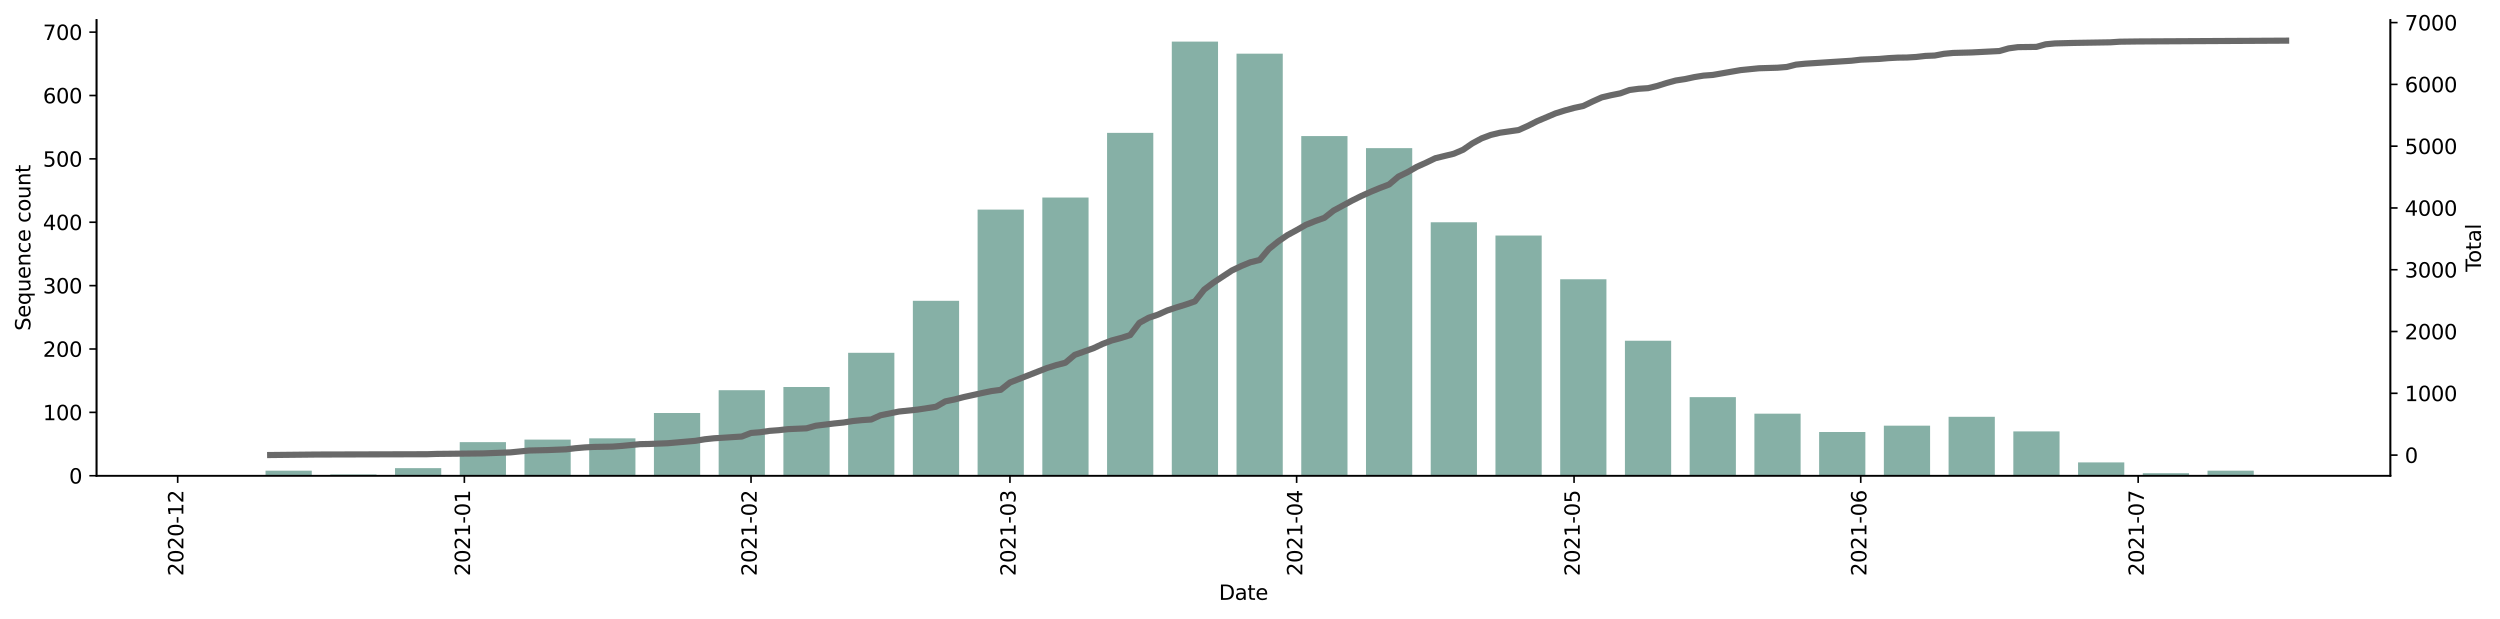<?xml version="1.0" encoding="utf-8" standalone="no"?>
<!DOCTYPE svg PUBLIC "-//W3C//DTD SVG 1.1//EN"
  "http://www.w3.org/Graphics/SVG/1.1/DTD/svg11.dtd">
<svg height="301.117pt" version="1.1" viewBox="0 0 1216.294 301.117" width="1216.294pt" xmlns="http://www.w3.org/2000/svg" xmlns:xlink="http://www.w3.org/1999/xlink">
 <defs>
  <style type="text/css">*{stroke-linecap:butt;stroke-linejoin:round;}</style>
 </defs>
 <g id="figure_1">
  <g id="patch_1">
   <path d="M 0 301.117 
L 1216.294 301.117 
L 1216.294 0 
L 0 0 
z
" style="fill:#ffffff;"/>
  </g>
  <g id="axes_1">
   <g id="patch_2">
    <path d="M 46.966 231.456 
L 1162.966 231.456 
L 1162.966 9.696 
L 46.966 9.696 
z
" style="fill:#ffffff;"/>
   </g>
   <g id="patch_3">
    <path clip-path="url(#peb37e5a648)" d="M 97.693 231.456 
L 120.188 231.456 
L 120.188 231.148 
L 97.693 231.148 
z
" style="fill:#86b0a6;"/>
   </g>
   <g id="patch_4">
    <path clip-path="url(#peb37e5a648)" d="M 129.187 231.456 
L 151.682 231.456 
L 151.682 228.99 
L 129.187 228.99 
z
" style="fill:#86b0a6;"/>
   </g>
   <g id="patch_5">
    <path clip-path="url(#peb37e5a648)" d="M 160.68 231.456 
L 183.176 231.456 
L 183.176 230.84 
L 160.68 230.84 
z
" style="fill:#86b0a6;"/>
   </g>
   <g id="patch_6">
    <path clip-path="url(#peb37e5a648)" d="M 192.174 231.456 
L 214.669 231.456 
L 214.669 227.756 
L 192.174 227.756 
z
" style="fill:#86b0a6;"/>
   </g>
   <g id="patch_7">
    <path clip-path="url(#peb37e5a648)" d="M 223.667 231.456 
L 246.163 231.456 
L 246.163 215.115 
L 223.667 215.115 
z
" style="fill:#86b0a6;"/>
   </g>
   <g id="patch_8">
    <path clip-path="url(#peb37e5a648)" d="M 255.161 231.456 
L 277.657 231.456 
L 277.657 213.882 
L 255.161 213.882 
z
" style="fill:#86b0a6;"/>
   </g>
   <g id="patch_9">
    <path clip-path="url(#peb37e5a648)" d="M 286.655 231.456 
L 309.15 231.456 
L 309.15 213.265 
L 286.655 213.265 
z
" style="fill:#86b0a6;"/>
   </g>
   <g id="patch_10">
    <path clip-path="url(#peb37e5a648)" d="M 318.148 231.456 
L 340.644 231.456 
L 340.644 200.932 
L 318.148 200.932 
z
" style="fill:#86b0a6;"/>
   </g>
   <g id="patch_11">
    <path clip-path="url(#peb37e5a648)" d="M 349.642 231.456 
L 372.138 231.456 
L 372.138 189.833 
L 349.642 189.833 
z
" style="fill:#86b0a6;"/>
   </g>
   <g id="patch_12">
    <path clip-path="url(#peb37e5a648)" d="M 381.136 231.456 
L 403.631 231.456 
L 403.631 188.291 
L 381.136 188.291 
z
" style="fill:#86b0a6;"/>
   </g>
   <g id="patch_13">
    <path clip-path="url(#peb37e5a648)" d="M 412.629 231.456 
L 435.125 231.456 
L 435.125 171.642 
L 412.629 171.642 
z
" style="fill:#86b0a6;"/>
   </g>
   <g id="patch_14">
    <path clip-path="url(#peb37e5a648)" d="M 444.123 231.456 
L 466.619 231.456 
L 466.619 146.36 
L 444.123 146.36 
z
" style="fill:#86b0a6;"/>
   </g>
   <g id="patch_15">
    <path clip-path="url(#peb37e5a648)" d="M 475.617 231.456 
L 498.112 231.456 
L 498.112 101.961 
L 475.617 101.961 
z
" style="fill:#86b0a6;"/>
   </g>
   <g id="patch_16">
    <path clip-path="url(#peb37e5a648)" d="M 507.11 231.456 
L 529.606 231.456 
L 529.606 96.103 
L 507.11 96.103 
z
" style="fill:#86b0a6;"/>
   </g>
   <g id="patch_17">
    <path clip-path="url(#peb37e5a648)" d="M 538.604 231.456 
L 561.099 231.456 
L 561.099 64.654 
L 538.604 64.654 
z
" style="fill:#86b0a6;"/>
   </g>
   <g id="patch_18">
    <path clip-path="url(#peb37e5a648)" d="M 570.098 231.456 
L 592.593 231.456 
L 592.593 20.256 
L 570.098 20.256 
z
" style="fill:#86b0a6;"/>
   </g>
   <g id="patch_19">
    <path clip-path="url(#peb37e5a648)" d="M 601.591 231.456 
L 624.087 231.456 
L 624.087 26.114 
L 601.591 26.114 
z
" style="fill:#86b0a6;"/>
   </g>
   <g id="patch_20">
    <path clip-path="url(#peb37e5a648)" d="M 633.085 231.456 
L 655.58 231.456 
L 655.58 66.196 
L 633.085 66.196 
z
" style="fill:#86b0a6;"/>
   </g>
   <g id="patch_21">
    <path clip-path="url(#peb37e5a648)" d="M 664.579 231.456 
L 687.074 231.456 
L 687.074 72.054 
L 664.579 72.054 
z
" style="fill:#86b0a6;"/>
   </g>
   <g id="patch_22">
    <path clip-path="url(#peb37e5a648)" d="M 696.072 231.456 
L 718.568 231.456 
L 718.568 108.128 
L 696.072 108.128 
z
" style="fill:#86b0a6;"/>
   </g>
   <g id="patch_23">
    <path clip-path="url(#peb37e5a648)" d="M 727.566 231.456 
L 750.061 231.456 
L 750.061 114.602 
L 727.566 114.602 
z
" style="fill:#86b0a6;"/>
   </g>
   <g id="patch_24">
    <path clip-path="url(#peb37e5a648)" d="M 759.06 231.456 
L 781.555 231.456 
L 781.555 135.877 
L 759.06 135.877 
z
" style="fill:#86b0a6;"/>
   </g>
   <g id="patch_25">
    <path clip-path="url(#peb37e5a648)" d="M 790.553 231.456 
L 813.049 231.456 
L 813.049 165.784 
L 790.553 165.784 
z
" style="fill:#86b0a6;"/>
   </g>
   <g id="patch_26">
    <path clip-path="url(#peb37e5a648)" d="M 822.047 231.456 
L 844.542 231.456 
L 844.542 193.224 
L 822.047 193.224 
z
" style="fill:#86b0a6;"/>
   </g>
   <g id="patch_27">
    <path clip-path="url(#peb37e5a648)" d="M 853.541 231.456 
L 876.036 231.456 
L 876.036 201.241 
L 853.541 201.241 
z
" style="fill:#86b0a6;"/>
   </g>
   <g id="patch_28">
    <path clip-path="url(#peb37e5a648)" d="M 885.034 231.456 
L 907.53 231.456 
L 907.53 210.182 
L 885.034 210.182 
z
" style="fill:#86b0a6;"/>
   </g>
   <g id="patch_29">
    <path clip-path="url(#peb37e5a648)" d="M 916.528 231.456 
L 939.023 231.456 
L 939.023 207.099 
L 916.528 207.099 
z
" style="fill:#86b0a6;"/>
   </g>
   <g id="patch_30">
    <path clip-path="url(#peb37e5a648)" d="M 948.021 231.456 
L 970.517 231.456 
L 970.517 202.782 
L 948.021 202.782 
z
" style="fill:#86b0a6;"/>
   </g>
   <g id="patch_31">
    <path clip-path="url(#peb37e5a648)" d="M 979.515 231.456 
L 1002.011 231.456 
L 1002.011 209.874 
L 979.515 209.874 
z
" style="fill:#86b0a6;"/>
   </g>
   <g id="patch_32">
    <path clip-path="url(#peb37e5a648)" d="M 1011.009 231.456 
L 1033.504 231.456 
L 1033.504 224.981 
L 1011.009 224.981 
z
" style="fill:#86b0a6;"/>
   </g>
   <g id="patch_33">
    <path clip-path="url(#peb37e5a648)" d="M 1042.502 231.456 
L 1064.998 231.456 
L 1064.998 230.223 
L 1042.502 230.223 
z
" style="fill:#86b0a6;"/>
   </g>
   <g id="patch_34">
    <path clip-path="url(#peb37e5a648)" d="M 1073.996 231.456 
L 1096.492 231.456 
L 1096.492 228.99 
L 1073.996 228.99 
z
" style="fill:#86b0a6;"/>
   </g>
   <g id="matplotlib.axis_1">
    <g id="xtick_1">
     <g id="line2d_1">
      <defs>
       <path d="M 0 0 
L 0 3.5 
" id="m92414d575a" style="stroke:#000000;stroke-width:0.8;"/>
      </defs>
      <g>
       <use style="stroke:#000000;stroke-width:0.8;" x="86.445" xlink:href="#m92414d575a" y="231.456"/>
      </g>
     </g>
     <g id="text_1">
      <!-- 2020-12 -->
      <g transform="translate(89.205 280.239)rotate(-90)scale(0.1 -0.1)">
       <defs>
        <path d="M 1228 531 
L 3431 531 
L 3431 0 
L 469 0 
L 469 531 
Q 828 903 1448 1529 
Q 2069 2156 2228 2338 
Q 2531 2678 2651 2914 
Q 2772 3150 2772 3378 
Q 2772 3750 2511 3984 
Q 2250 4219 1831 4219 
Q 1534 4219 1204 4116 
Q 875 4013 500 3803 
L 500 4441 
Q 881 4594 1212 4672 
Q 1544 4750 1819 4750 
Q 2544 4750 2975 4387 
Q 3406 4025 3406 3419 
Q 3406 3131 3298 2873 
Q 3191 2616 2906 2266 
Q 2828 2175 2409 1742 
Q 1991 1309 1228 531 
z
" id="DejaVuSans-32" transform="scale(0.016)"/>
        <path d="M 2034 4250 
Q 1547 4250 1301 3770 
Q 1056 3291 1056 2328 
Q 1056 1369 1301 889 
Q 1547 409 2034 409 
Q 2525 409 2770 889 
Q 3016 1369 3016 2328 
Q 3016 3291 2770 3770 
Q 2525 4250 2034 4250 
z
M 2034 4750 
Q 2819 4750 3233 4129 
Q 3647 3509 3647 2328 
Q 3647 1150 3233 529 
Q 2819 -91 2034 -91 
Q 1250 -91 836 529 
Q 422 1150 422 2328 
Q 422 3509 836 4129 
Q 1250 4750 2034 4750 
z
" id="DejaVuSans-30" transform="scale(0.016)"/>
        <path d="M 313 2009 
L 1997 2009 
L 1997 1497 
L 313 1497 
L 313 2009 
z
" id="DejaVuSans-2d" transform="scale(0.016)"/>
        <path d="M 794 531 
L 1825 531 
L 1825 4091 
L 703 3866 
L 703 4441 
L 1819 4666 
L 2450 4666 
L 2450 531 
L 3481 531 
L 3481 0 
L 794 0 
L 794 531 
z
" id="DejaVuSans-31" transform="scale(0.016)"/>
       </defs>
       <use xlink:href="#DejaVuSans-32"/>
       <use x="63.623" xlink:href="#DejaVuSans-30"/>
       <use x="127.246" xlink:href="#DejaVuSans-32"/>
       <use x="190.869" xlink:href="#DejaVuSans-30"/>
       <use x="254.492" xlink:href="#DejaVuSans-2d"/>
       <use x="290.576" xlink:href="#DejaVuSans-31"/>
       <use x="354.199" xlink:href="#DejaVuSans-32"/>
      </g>
     </g>
    </g>
    <g id="xtick_2">
     <g id="line2d_2">
      <g>
       <use style="stroke:#000000;stroke-width:0.8;" x="225.917" xlink:href="#m92414d575a" y="231.456"/>
      </g>
     </g>
     <g id="text_2">
      <!-- 2021-01 -->
      <g transform="translate(228.676 280.239)rotate(-90)scale(0.1 -0.1)">
       <use xlink:href="#DejaVuSans-32"/>
       <use x="63.623" xlink:href="#DejaVuSans-30"/>
       <use x="127.246" xlink:href="#DejaVuSans-32"/>
       <use x="190.869" xlink:href="#DejaVuSans-31"/>
       <use x="254.492" xlink:href="#DejaVuSans-2d"/>
       <use x="290.576" xlink:href="#DejaVuSans-30"/>
       <use x="354.199" xlink:href="#DejaVuSans-31"/>
      </g>
     </g>
    </g>
    <g id="xtick_3">
     <g id="line2d_3">
      <g>
       <use style="stroke:#000000;stroke-width:0.8;" x="365.389" xlink:href="#m92414d575a" y="231.456"/>
      </g>
     </g>
     <g id="text_3">
      <!-- 2021-02 -->
      <g transform="translate(368.148 280.239)rotate(-90)scale(0.1 -0.1)">
       <use xlink:href="#DejaVuSans-32"/>
       <use x="63.623" xlink:href="#DejaVuSans-30"/>
       <use x="127.246" xlink:href="#DejaVuSans-32"/>
       <use x="190.869" xlink:href="#DejaVuSans-31"/>
       <use x="254.492" xlink:href="#DejaVuSans-2d"/>
       <use x="290.576" xlink:href="#DejaVuSans-30"/>
       <use x="354.199" xlink:href="#DejaVuSans-32"/>
      </g>
     </g>
    </g>
    <g id="xtick_4">
     <g id="line2d_4">
      <g>
       <use style="stroke:#000000;stroke-width:0.8;" x="491.364" xlink:href="#m92414d575a" y="231.456"/>
      </g>
     </g>
     <g id="text_4">
      <!-- 2021-03 -->
      <g transform="translate(494.123 280.239)rotate(-90)scale(0.1 -0.1)">
       <defs>
        <path d="M 2597 2516 
Q 3050 2419 3304 2112 
Q 3559 1806 3559 1356 
Q 3559 666 3084 287 
Q 2609 -91 1734 -91 
Q 1441 -91 1130 -33 
Q 819 25 488 141 
L 488 750 
Q 750 597 1062 519 
Q 1375 441 1716 441 
Q 2309 441 2620 675 
Q 2931 909 2931 1356 
Q 2931 1769 2642 2001 
Q 2353 2234 1838 2234 
L 1294 2234 
L 1294 2753 
L 1863 2753 
Q 2328 2753 2575 2939 
Q 2822 3125 2822 3475 
Q 2822 3834 2567 4026 
Q 2313 4219 1838 4219 
Q 1578 4219 1281 4162 
Q 984 4106 628 3988 
L 628 4550 
Q 988 4650 1302 4700 
Q 1616 4750 1894 4750 
Q 2613 4750 3031 4423 
Q 3450 4097 3450 3541 
Q 3450 3153 3228 2886 
Q 3006 2619 2597 2516 
z
" id="DejaVuSans-33" transform="scale(0.016)"/>
       </defs>
       <use xlink:href="#DejaVuSans-32"/>
       <use x="63.623" xlink:href="#DejaVuSans-30"/>
       <use x="127.246" xlink:href="#DejaVuSans-32"/>
       <use x="190.869" xlink:href="#DejaVuSans-31"/>
       <use x="254.492" xlink:href="#DejaVuSans-2d"/>
       <use x="290.576" xlink:href="#DejaVuSans-30"/>
       <use x="354.199" xlink:href="#DejaVuSans-33"/>
      </g>
     </g>
    </g>
    <g id="xtick_5">
     <g id="line2d_5">
      <g>
       <use style="stroke:#000000;stroke-width:0.8;" x="630.835" xlink:href="#m92414d575a" y="231.456"/>
      </g>
     </g>
     <g id="text_5">
      <!-- 2021-04 -->
      <g transform="translate(633.595 280.239)rotate(-90)scale(0.1 -0.1)">
       <defs>
        <path d="M 2419 4116 
L 825 1625 
L 2419 1625 
L 2419 4116 
z
M 2253 4666 
L 3047 4666 
L 3047 1625 
L 3713 1625 
L 3713 1100 
L 3047 1100 
L 3047 0 
L 2419 0 
L 2419 1100 
L 313 1100 
L 313 1709 
L 2253 4666 
z
" id="DejaVuSans-34" transform="scale(0.016)"/>
       </defs>
       <use xlink:href="#DejaVuSans-32"/>
       <use x="63.623" xlink:href="#DejaVuSans-30"/>
       <use x="127.246" xlink:href="#DejaVuSans-32"/>
       <use x="190.869" xlink:href="#DejaVuSans-31"/>
       <use x="254.492" xlink:href="#DejaVuSans-2d"/>
       <use x="290.576" xlink:href="#DejaVuSans-30"/>
       <use x="354.199" xlink:href="#DejaVuSans-34"/>
      </g>
     </g>
    </g>
    <g id="xtick_6">
     <g id="line2d_6">
      <g>
       <use style="stroke:#000000;stroke-width:0.8;" x="765.808" xlink:href="#m92414d575a" y="231.456"/>
      </g>
     </g>
     <g id="text_6">
      <!-- 2021-05 -->
      <g transform="translate(768.568 280.239)rotate(-90)scale(0.1 -0.1)">
       <defs>
        <path d="M 691 4666 
L 3169 4666 
L 3169 4134 
L 1269 4134 
L 1269 2991 
Q 1406 3038 1543 3061 
Q 1681 3084 1819 3084 
Q 2600 3084 3056 2656 
Q 3513 2228 3513 1497 
Q 3513 744 3044 326 
Q 2575 -91 1722 -91 
Q 1428 -91 1123 -41 
Q 819 9 494 109 
L 494 744 
Q 775 591 1075 516 
Q 1375 441 1709 441 
Q 2250 441 2565 725 
Q 2881 1009 2881 1497 
Q 2881 1984 2565 2268 
Q 2250 2553 1709 2553 
Q 1456 2553 1204 2497 
Q 953 2441 691 2322 
L 691 4666 
z
" id="DejaVuSans-35" transform="scale(0.016)"/>
       </defs>
       <use xlink:href="#DejaVuSans-32"/>
       <use x="63.623" xlink:href="#DejaVuSans-30"/>
       <use x="127.246" xlink:href="#DejaVuSans-32"/>
       <use x="190.869" xlink:href="#DejaVuSans-31"/>
       <use x="254.492" xlink:href="#DejaVuSans-2d"/>
       <use x="290.576" xlink:href="#DejaVuSans-30"/>
       <use x="354.199" xlink:href="#DejaVuSans-35"/>
      </g>
     </g>
    </g>
    <g id="xtick_7">
     <g id="line2d_7">
      <g>
       <use style="stroke:#000000;stroke-width:0.8;" x="905.28" xlink:href="#m92414d575a" y="231.456"/>
      </g>
     </g>
     <g id="text_7">
      <!-- 2021-06 -->
      <g transform="translate(908.039 280.239)rotate(-90)scale(0.1 -0.1)">
       <defs>
        <path d="M 2113 2584 
Q 1688 2584 1439 2293 
Q 1191 2003 1191 1497 
Q 1191 994 1439 701 
Q 1688 409 2113 409 
Q 2538 409 2786 701 
Q 3034 994 3034 1497 
Q 3034 2003 2786 2293 
Q 2538 2584 2113 2584 
z
M 3366 4563 
L 3366 3988 
Q 3128 4100 2886 4159 
Q 2644 4219 2406 4219 
Q 1781 4219 1451 3797 
Q 1122 3375 1075 2522 
Q 1259 2794 1537 2939 
Q 1816 3084 2150 3084 
Q 2853 3084 3261 2657 
Q 3669 2231 3669 1497 
Q 3669 778 3244 343 
Q 2819 -91 2113 -91 
Q 1303 -91 875 529 
Q 447 1150 447 2328 
Q 447 3434 972 4092 
Q 1497 4750 2381 4750 
Q 2619 4750 2861 4703 
Q 3103 4656 3366 4563 
z
" id="DejaVuSans-36" transform="scale(0.016)"/>
       </defs>
       <use xlink:href="#DejaVuSans-32"/>
       <use x="63.623" xlink:href="#DejaVuSans-30"/>
       <use x="127.246" xlink:href="#DejaVuSans-32"/>
       <use x="190.869" xlink:href="#DejaVuSans-31"/>
       <use x="254.492" xlink:href="#DejaVuSans-2d"/>
       <use x="290.576" xlink:href="#DejaVuSans-30"/>
       <use x="354.199" xlink:href="#DejaVuSans-36"/>
      </g>
     </g>
    </g>
    <g id="xtick_8">
     <g id="line2d_8">
      <g>
       <use style="stroke:#000000;stroke-width:0.8;" x="1040.253" xlink:href="#m92414d575a" y="231.456"/>
      </g>
     </g>
     <g id="text_8">
      <!-- 2021-07 -->
      <g transform="translate(1043.012 280.239)rotate(-90)scale(0.1 -0.1)">
       <defs>
        <path d="M 525 4666 
L 3525 4666 
L 3525 4397 
L 1831 0 
L 1172 0 
L 2766 4134 
L 525 4134 
L 525 4666 
z
" id="DejaVuSans-37" transform="scale(0.016)"/>
       </defs>
       <use xlink:href="#DejaVuSans-32"/>
       <use x="63.623" xlink:href="#DejaVuSans-30"/>
       <use x="127.246" xlink:href="#DejaVuSans-32"/>
       <use x="190.869" xlink:href="#DejaVuSans-31"/>
       <use x="254.492" xlink:href="#DejaVuSans-2d"/>
       <use x="290.576" xlink:href="#DejaVuSans-30"/>
       <use x="354.199" xlink:href="#DejaVuSans-37"/>
      </g>
     </g>
    </g>
    <g id="text_9">
     <!-- Date -->
     <g transform="translate(593.015 291.837)scale(0.1 -0.1)">
      <defs>
       <path d="M 1259 4147 
L 1259 519 
L 2022 519 
Q 2988 519 3436 956 
Q 3884 1394 3884 2338 
Q 3884 3275 3436 3711 
Q 2988 4147 2022 4147 
L 1259 4147 
z
M 628 4666 
L 1925 4666 
Q 3281 4666 3915 4102 
Q 4550 3538 4550 2338 
Q 4550 1131 3912 565 
Q 3275 0 1925 0 
L 628 0 
L 628 4666 
z
" id="DejaVuSans-44" transform="scale(0.016)"/>
       <path d="M 2194 1759 
Q 1497 1759 1228 1600 
Q 959 1441 959 1056 
Q 959 750 1161 570 
Q 1363 391 1709 391 
Q 2188 391 2477 730 
Q 2766 1069 2766 1631 
L 2766 1759 
L 2194 1759 
z
M 3341 1997 
L 3341 0 
L 2766 0 
L 2766 531 
Q 2569 213 2275 61 
Q 1981 -91 1556 -91 
Q 1019 -91 701 211 
Q 384 513 384 1019 
Q 384 1609 779 1909 
Q 1175 2209 1959 2209 
L 2766 2209 
L 2766 2266 
Q 2766 2663 2505 2880 
Q 2244 3097 1772 3097 
Q 1472 3097 1187 3025 
Q 903 2953 641 2809 
L 641 3341 
Q 956 3463 1253 3523 
Q 1550 3584 1831 3584 
Q 2591 3584 2966 3190 
Q 3341 2797 3341 1997 
z
" id="DejaVuSans-61" transform="scale(0.016)"/>
       <path d="M 1172 4494 
L 1172 3500 
L 2356 3500 
L 2356 3053 
L 1172 3053 
L 1172 1153 
Q 1172 725 1289 603 
Q 1406 481 1766 481 
L 2356 481 
L 2356 0 
L 1766 0 
Q 1100 0 847 248 
Q 594 497 594 1153 
L 594 3053 
L 172 3053 
L 172 3500 
L 594 3500 
L 594 4494 
L 1172 4494 
z
" id="DejaVuSans-74" transform="scale(0.016)"/>
       <path d="M 3597 1894 
L 3597 1613 
L 953 1613 
Q 991 1019 1311 708 
Q 1631 397 2203 397 
Q 2534 397 2845 478 
Q 3156 559 3463 722 
L 3463 178 
Q 3153 47 2828 -22 
Q 2503 -91 2169 -91 
Q 1331 -91 842 396 
Q 353 884 353 1716 
Q 353 2575 817 3079 
Q 1281 3584 2069 3584 
Q 2775 3584 3186 3129 
Q 3597 2675 3597 1894 
z
M 3022 2063 
Q 3016 2534 2758 2815 
Q 2500 3097 2075 3097 
Q 1594 3097 1305 2825 
Q 1016 2553 972 2059 
L 3022 2063 
z
" id="DejaVuSans-65" transform="scale(0.016)"/>
      </defs>
      <use xlink:href="#DejaVuSans-44"/>
      <use x="77.002" xlink:href="#DejaVuSans-61"/>
      <use x="138.281" xlink:href="#DejaVuSans-74"/>
      <use x="177.49" xlink:href="#DejaVuSans-65"/>
     </g>
    </g>
   </g>
   <g id="matplotlib.axis_2">
    <g id="ytick_1">
     <g id="line2d_9">
      <defs>
       <path d="M 0 0 
L -3.5 0 
" id="m5ad294c9e6" style="stroke:#000000;stroke-width:0.8;"/>
      </defs>
      <g>
       <use style="stroke:#000000;stroke-width:0.8;" x="46.966" xlink:href="#m5ad294c9e6" y="231.456"/>
      </g>
     </g>
     <g id="text_10">
      <!-- 0 -->
      <g transform="translate(33.603 235.255)scale(0.1 -0.1)">
       <use xlink:href="#DejaVuSans-30"/>
      </g>
     </g>
    </g>
    <g id="ytick_2">
     <g id="line2d_10">
      <g>
       <use style="stroke:#000000;stroke-width:0.8;" x="46.966" xlink:href="#m5ad294c9e6" y="200.624"/>
      </g>
     </g>
     <g id="text_11">
      <!-- 100 -->
      <g transform="translate(20.878 204.423)scale(0.1 -0.1)">
       <use xlink:href="#DejaVuSans-31"/>
       <use x="63.623" xlink:href="#DejaVuSans-30"/>
       <use x="127.246" xlink:href="#DejaVuSans-30"/>
      </g>
     </g>
    </g>
    <g id="ytick_3">
     <g id="line2d_11">
      <g>
       <use style="stroke:#000000;stroke-width:0.8;" x="46.966" xlink:href="#m5ad294c9e6" y="169.792"/>
      </g>
     </g>
     <g id="text_12">
      <!-- 200 -->
      <g transform="translate(20.878 173.591)scale(0.1 -0.1)">
       <use xlink:href="#DejaVuSans-32"/>
       <use x="63.623" xlink:href="#DejaVuSans-30"/>
       <use x="127.246" xlink:href="#DejaVuSans-30"/>
      </g>
     </g>
    </g>
    <g id="ytick_4">
     <g id="line2d_12">
      <g>
       <use style="stroke:#000000;stroke-width:0.8;" x="46.966" xlink:href="#m5ad294c9e6" y="138.96"/>
      </g>
     </g>
     <g id="text_13">
      <!-- 300 -->
      <g transform="translate(20.878 142.759)scale(0.1 -0.1)">
       <use xlink:href="#DejaVuSans-33"/>
       <use x="63.623" xlink:href="#DejaVuSans-30"/>
       <use x="127.246" xlink:href="#DejaVuSans-30"/>
      </g>
     </g>
    </g>
    <g id="ytick_5">
     <g id="line2d_13">
      <g>
       <use style="stroke:#000000;stroke-width:0.8;" x="46.966" xlink:href="#m5ad294c9e6" y="108.128"/>
      </g>
     </g>
     <g id="text_14">
      <!-- 400 -->
      <g transform="translate(20.878 111.927)scale(0.1 -0.1)">
       <use xlink:href="#DejaVuSans-34"/>
       <use x="63.623" xlink:href="#DejaVuSans-30"/>
       <use x="127.246" xlink:href="#DejaVuSans-30"/>
      </g>
     </g>
    </g>
    <g id="ytick_6">
     <g id="line2d_14">
      <g>
       <use style="stroke:#000000;stroke-width:0.8;" x="46.966" xlink:href="#m5ad294c9e6" y="77.296"/>
      </g>
     </g>
     <g id="text_15">
      <!-- 500 -->
      <g transform="translate(20.878 81.095)scale(0.1 -0.1)">
       <use xlink:href="#DejaVuSans-35"/>
       <use x="63.623" xlink:href="#DejaVuSans-30"/>
       <use x="127.246" xlink:href="#DejaVuSans-30"/>
      </g>
     </g>
    </g>
    <g id="ytick_7">
     <g id="line2d_15">
      <g>
       <use style="stroke:#000000;stroke-width:0.8;" x="46.966" xlink:href="#m5ad294c9e6" y="46.463"/>
      </g>
     </g>
     <g id="text_16">
      <!-- 600 -->
      <g transform="translate(20.878 50.263)scale(0.1 -0.1)">
       <use xlink:href="#DejaVuSans-36"/>
       <use x="63.623" xlink:href="#DejaVuSans-30"/>
       <use x="127.246" xlink:href="#DejaVuSans-30"/>
      </g>
     </g>
    </g>
    <g id="ytick_8">
     <g id="line2d_16">
      <g>
       <use style="stroke:#000000;stroke-width:0.8;" x="46.966" xlink:href="#m5ad294c9e6" y="15.631"/>
      </g>
     </g>
     <g id="text_17">
      <!-- 700 -->
      <g transform="translate(20.878 19.431)scale(0.1 -0.1)">
       <use xlink:href="#DejaVuSans-37"/>
       <use x="63.623" xlink:href="#DejaVuSans-30"/>
       <use x="127.246" xlink:href="#DejaVuSans-30"/>
      </g>
     </g>
    </g>
    <g id="text_18">
     <!-- Sequence count -->
     <g transform="translate(14.798 160.936)rotate(-90)scale(0.1 -0.1)">
      <defs>
       <path d="M 3425 4513 
L 3425 3897 
Q 3066 4069 2747 4153 
Q 2428 4238 2131 4238 
Q 1616 4238 1336 4038 
Q 1056 3838 1056 3469 
Q 1056 3159 1242 3001 
Q 1428 2844 1947 2747 
L 2328 2669 
Q 3034 2534 3370 2195 
Q 3706 1856 3706 1288 
Q 3706 609 3251 259 
Q 2797 -91 1919 -91 
Q 1588 -91 1214 -16 
Q 841 59 441 206 
L 441 856 
Q 825 641 1194 531 
Q 1563 422 1919 422 
Q 2459 422 2753 634 
Q 3047 847 3047 1241 
Q 3047 1584 2836 1778 
Q 2625 1972 2144 2069 
L 1759 2144 
Q 1053 2284 737 2584 
Q 422 2884 422 3419 
Q 422 4038 858 4394 
Q 1294 4750 2059 4750 
Q 2388 4750 2728 4690 
Q 3069 4631 3425 4513 
z
" id="DejaVuSans-53" transform="scale(0.016)"/>
       <path d="M 947 1747 
Q 947 1113 1208 752 
Q 1469 391 1925 391 
Q 2381 391 2643 752 
Q 2906 1113 2906 1747 
Q 2906 2381 2643 2742 
Q 2381 3103 1925 3103 
Q 1469 3103 1208 2742 
Q 947 2381 947 1747 
z
M 2906 525 
Q 2725 213 2448 61 
Q 2172 -91 1784 -91 
Q 1150 -91 751 415 
Q 353 922 353 1747 
Q 353 2572 751 3078 
Q 1150 3584 1784 3584 
Q 2172 3584 2448 3432 
Q 2725 3281 2906 2969 
L 2906 3500 
L 3481 3500 
L 3481 -1331 
L 2906 -1331 
L 2906 525 
z
" id="DejaVuSans-71" transform="scale(0.016)"/>
       <path d="M 544 1381 
L 544 3500 
L 1119 3500 
L 1119 1403 
Q 1119 906 1312 657 
Q 1506 409 1894 409 
Q 2359 409 2629 706 
Q 2900 1003 2900 1516 
L 2900 3500 
L 3475 3500 
L 3475 0 
L 2900 0 
L 2900 538 
Q 2691 219 2414 64 
Q 2138 -91 1772 -91 
Q 1169 -91 856 284 
Q 544 659 544 1381 
z
M 1991 3584 
L 1991 3584 
z
" id="DejaVuSans-75" transform="scale(0.016)"/>
       <path d="M 3513 2113 
L 3513 0 
L 2938 0 
L 2938 2094 
Q 2938 2591 2744 2837 
Q 2550 3084 2163 3084 
Q 1697 3084 1428 2787 
Q 1159 2491 1159 1978 
L 1159 0 
L 581 0 
L 581 3500 
L 1159 3500 
L 1159 2956 
Q 1366 3272 1645 3428 
Q 1925 3584 2291 3584 
Q 2894 3584 3203 3211 
Q 3513 2838 3513 2113 
z
" id="DejaVuSans-6e" transform="scale(0.016)"/>
       <path d="M 3122 3366 
L 3122 2828 
Q 2878 2963 2633 3030 
Q 2388 3097 2138 3097 
Q 1578 3097 1268 2742 
Q 959 2388 959 1747 
Q 959 1106 1268 751 
Q 1578 397 2138 397 
Q 2388 397 2633 464 
Q 2878 531 3122 666 
L 3122 134 
Q 2881 22 2623 -34 
Q 2366 -91 2075 -91 
Q 1284 -91 818 406 
Q 353 903 353 1747 
Q 353 2603 823 3093 
Q 1294 3584 2113 3584 
Q 2378 3584 2631 3529 
Q 2884 3475 3122 3366 
z
" id="DejaVuSans-63" transform="scale(0.016)"/>
       <path id="DejaVuSans-20" transform="scale(0.016)"/>
       <path d="M 1959 3097 
Q 1497 3097 1228 2736 
Q 959 2375 959 1747 
Q 959 1119 1226 758 
Q 1494 397 1959 397 
Q 2419 397 2687 759 
Q 2956 1122 2956 1747 
Q 2956 2369 2687 2733 
Q 2419 3097 1959 3097 
z
M 1959 3584 
Q 2709 3584 3137 3096 
Q 3566 2609 3566 1747 
Q 3566 888 3137 398 
Q 2709 -91 1959 -91 
Q 1206 -91 779 398 
Q 353 888 353 1747 
Q 353 2609 779 3096 
Q 1206 3584 1959 3584 
z
" id="DejaVuSans-6f" transform="scale(0.016)"/>
      </defs>
      <use xlink:href="#DejaVuSans-53"/>
      <use x="63.477" xlink:href="#DejaVuSans-65"/>
      <use x="125" xlink:href="#DejaVuSans-71"/>
      <use x="188.477" xlink:href="#DejaVuSans-75"/>
      <use x="251.855" xlink:href="#DejaVuSans-65"/>
      <use x="313.379" xlink:href="#DejaVuSans-6e"/>
      <use x="376.758" xlink:href="#DejaVuSans-63"/>
      <use x="431.738" xlink:href="#DejaVuSans-65"/>
      <use x="493.262" xlink:href="#DejaVuSans-20"/>
      <use x="525.049" xlink:href="#DejaVuSans-63"/>
      <use x="580.029" xlink:href="#DejaVuSans-6f"/>
      <use x="641.211" xlink:href="#DejaVuSans-75"/>
      <use x="704.59" xlink:href="#DejaVuSans-6e"/>
      <use x="767.969" xlink:href="#DejaVuSans-74"/>
     </g>
    </g>
   </g>
   <g id="patch_35">
    <path d="M 46.966 231.456 
L 46.966 9.696 
" style="fill:none;stroke:#000000;stroke-linecap:square;stroke-linejoin:miter;stroke-width:0.8;"/>
   </g>
   <g id="patch_36">
    <path d="M 1162.966 231.456 
L 1162.966 9.696 
" style="fill:none;stroke:#000000;stroke-linecap:square;stroke-linejoin:miter;stroke-width:0.8;"/>
   </g>
   <g id="patch_37">
    <path d="M 46.966 231.456 
L 1162.966 231.456 
" style="fill:none;stroke:#000000;stroke-linecap:square;stroke-linejoin:miter;stroke-width:0.8;"/>
   </g>
  </g>
  <g id="axes_2">
   <g id="matplotlib.axis_3">
    <g id="ytick_9">
     <g id="line2d_17">
      <defs>
       <path d="M 0 0 
L 3.5 0 
" id="m48198502bd" style="stroke:#000000;stroke-width:0.8;"/>
      </defs>
      <g>
       <use style="stroke:#000000;stroke-width:0.8;" x="1162.966" xlink:href="#m48198502bd" y="221.406"/>
      </g>
     </g>
     <g id="text_19">
      <!-- 0 -->
      <g transform="translate(1169.966 225.205)scale(0.1 -0.1)">
       <use xlink:href="#DejaVuSans-30"/>
      </g>
     </g>
    </g>
    <g id="ytick_10">
     <g id="line2d_18">
      <g>
       <use style="stroke:#000000;stroke-width:0.8;" x="1162.966" xlink:href="#m48198502bd" y="191.348"/>
      </g>
     </g>
     <g id="text_20">
      <!-- 1000 -->
      <g transform="translate(1169.966 195.147)scale(0.1 -0.1)">
       <use xlink:href="#DejaVuSans-31"/>
       <use x="63.623" xlink:href="#DejaVuSans-30"/>
       <use x="127.246" xlink:href="#DejaVuSans-30"/>
       <use x="190.869" xlink:href="#DejaVuSans-30"/>
      </g>
     </g>
    </g>
    <g id="ytick_11">
     <g id="line2d_19">
      <g>
       <use style="stroke:#000000;stroke-width:0.8;" x="1162.966" xlink:href="#m48198502bd" y="161.29"/>
      </g>
     </g>
     <g id="text_21">
      <!-- 2000 -->
      <g transform="translate(1169.966 165.089)scale(0.1 -0.1)">
       <use xlink:href="#DejaVuSans-32"/>
       <use x="63.623" xlink:href="#DejaVuSans-30"/>
       <use x="127.246" xlink:href="#DejaVuSans-30"/>
       <use x="190.869" xlink:href="#DejaVuSans-30"/>
      </g>
     </g>
    </g>
    <g id="ytick_12">
     <g id="line2d_20">
      <g>
       <use style="stroke:#000000;stroke-width:0.8;" x="1162.966" xlink:href="#m48198502bd" y="131.232"/>
      </g>
     </g>
     <g id="text_22">
      <!-- 3000 -->
      <g transform="translate(1169.966 135.031)scale(0.1 -0.1)">
       <use xlink:href="#DejaVuSans-33"/>
       <use x="63.623" xlink:href="#DejaVuSans-30"/>
       <use x="127.246" xlink:href="#DejaVuSans-30"/>
       <use x="190.869" xlink:href="#DejaVuSans-30"/>
      </g>
     </g>
    </g>
    <g id="ytick_13">
     <g id="line2d_21">
      <g>
       <use style="stroke:#000000;stroke-width:0.8;" x="1162.966" xlink:href="#m48198502bd" y="101.174"/>
      </g>
     </g>
     <g id="text_23">
      <!-- 4000 -->
      <g transform="translate(1169.966 104.973)scale(0.1 -0.1)">
       <use xlink:href="#DejaVuSans-34"/>
       <use x="63.623" xlink:href="#DejaVuSans-30"/>
       <use x="127.246" xlink:href="#DejaVuSans-30"/>
       <use x="190.869" xlink:href="#DejaVuSans-30"/>
      </g>
     </g>
    </g>
    <g id="ytick_14">
     <g id="line2d_22">
      <g>
       <use style="stroke:#000000;stroke-width:0.8;" x="1162.966" xlink:href="#m48198502bd" y="71.116"/>
      </g>
     </g>
     <g id="text_24">
      <!-- 5000 -->
      <g transform="translate(1169.966 74.915)scale(0.1 -0.1)">
       <use xlink:href="#DejaVuSans-35"/>
       <use x="63.623" xlink:href="#DejaVuSans-30"/>
       <use x="127.246" xlink:href="#DejaVuSans-30"/>
       <use x="190.869" xlink:href="#DejaVuSans-30"/>
      </g>
     </g>
    </g>
    <g id="ytick_15">
     <g id="line2d_23">
      <g>
       <use style="stroke:#000000;stroke-width:0.8;" x="1162.966" xlink:href="#m48198502bd" y="41.057"/>
      </g>
     </g>
     <g id="text_25">
      <!-- 6000 -->
      <g transform="translate(1169.966 44.857)scale(0.1 -0.1)">
       <use xlink:href="#DejaVuSans-36"/>
       <use x="63.623" xlink:href="#DejaVuSans-30"/>
       <use x="127.246" xlink:href="#DejaVuSans-30"/>
       <use x="190.869" xlink:href="#DejaVuSans-30"/>
      </g>
     </g>
    </g>
    <g id="ytick_16">
     <g id="line2d_24">
      <g>
       <use style="stroke:#000000;stroke-width:0.8;" x="1162.966" xlink:href="#m48198502bd" y="10.999"/>
      </g>
     </g>
     <g id="text_26">
      <!-- 7000 -->
      <g transform="translate(1169.966 14.798)scale(0.1 -0.1)">
       <use xlink:href="#DejaVuSans-37"/>
       <use x="63.623" xlink:href="#DejaVuSans-30"/>
       <use x="127.246" xlink:href="#DejaVuSans-30"/>
       <use x="190.869" xlink:href="#DejaVuSans-30"/>
      </g>
     </g>
    </g>
    <g id="text_27">
     <!-- Total -->
     <g transform="translate(1207.014 132.253)rotate(-90)scale(0.1 -0.1)">
      <defs>
       <path d="M -19 4666 
L 3928 4666 
L 3928 4134 
L 2272 4134 
L 2272 0 
L 1638 0 
L 1638 4134 
L -19 4134 
L -19 4666 
z
" id="DejaVuSans-54" transform="scale(0.016)"/>
       <path d="M 603 4863 
L 1178 4863 
L 1178 0 
L 603 0 
L 603 4863 
z
" id="DejaVuSans-6c" transform="scale(0.016)"/>
      </defs>
      <use xlink:href="#DejaVuSans-54"/>
      <use x="44.084" xlink:href="#DejaVuSans-6f"/>
      <use x="105.266" xlink:href="#DejaVuSans-74"/>
      <use x="144.475" xlink:href="#DejaVuSans-61"/>
      <use x="205.754" xlink:href="#DejaVuSans-6c"/>
     </g>
    </g>
   </g>
   <g id="line2d_25">
    <path clip-path="url(#peb37e5a648)" d="M 131.436 221.376 
L 153.932 221.136 
L 207.921 220.985 
L 212.42 220.835 
L 234.915 220.595 
L 248.413 220.084 
L 257.411 219.182 
L 266.409 218.972 
L 275.407 218.611 
L 279.906 218.07 
L 284.405 217.679 
L 288.904 217.439 
L 297.903 217.288 
L 302.402 216.958 
L 311.4 216.086 
L 315.899 215.996 
L 324.897 215.635 
L 338.394 214.463 
L 342.893 213.711 
L 347.393 213.23 
L 356.391 212.659 
L 360.89 212.389 
L 365.389 210.645 
L 369.888 210.285 
L 374.387 209.623 
L 378.886 209.293 
L 383.385 208.782 
L 392.383 208.391 
L 396.883 207.129 
L 405.881 206.016 
L 410.38 205.566 
L 414.879 204.844 
L 419.378 204.393 
L 423.877 204.093 
L 428.376 202.049 
L 437.374 200.215 
L 446.373 199.283 
L 455.371 197.901 
L 459.87 195.286 
L 464.369 194.354 
L 468.868 193.182 
L 477.866 191.198 
L 482.365 190.266 
L 486.864 189.665 
L 491.364 186.088 
L 509.36 179.054 
L 513.859 177.642 
L 518.358 176.469 
L 522.857 172.652 
L 531.855 169.466 
L 536.354 167.362 
L 540.854 165.648 
L 545.353 164.446 
L 549.852 163.033 
L 554.351 157.052 
L 558.85 154.587 
L 563.349 153.084 
L 567.848 151.07 
L 572.347 149.567 
L 576.846 148.185 
L 581.345 146.622 
L 585.844 140.911 
L 590.344 137.514 
L 599.342 131.593 
L 603.841 129.458 
L 608.34 127.595 
L 612.839 126.483 
L 617.338 121.132 
L 621.837 117.495 
L 626.336 114.399 
L 630.835 111.965 
L 635.335 109.38 
L 639.834 107.576 
L 644.333 105.983 
L 648.832 102.436 
L 657.83 97.567 
L 662.329 95.342 
L 666.828 93.328 
L 671.327 91.465 
L 675.826 89.752 
L 680.325 85.934 
L 684.825 83.74 
L 689.324 81.155 
L 693.823 79.141 
L 698.322 76.977 
L 707.32 74.783 
L 711.819 72.859 
L 716.318 69.763 
L 720.817 67.328 
L 725.316 65.645 
L 729.815 64.563 
L 738.814 63.27 
L 743.313 61.256 
L 747.812 58.972 
L 756.81 55.155 
L 761.309 53.742 
L 765.808 52.51 
L 770.307 51.548 
L 774.806 49.383 
L 779.305 47.37 
L 783.805 46.318 
L 788.304 45.416 
L 792.803 43.793 
L 797.302 43.191 
L 801.801 42.891 
L 806.3 41.809 
L 810.799 40.396 
L 815.298 39.164 
L 819.797 38.472 
L 824.296 37.511 
L 828.795 36.789 
L 833.295 36.458 
L 846.792 34.114 
L 855.79 33.212 
L 864.788 32.942 
L 869.287 32.581 
L 873.786 31.439 
L 878.286 30.988 
L 900.781 29.545 
L 905.28 29.034 
L 914.278 28.673 
L 918.777 28.283 
L 923.276 28.042 
L 927.776 27.982 
L 932.275 27.712 
L 936.774 27.201 
L 941.273 27.02 
L 945.772 26.179 
L 950.271 25.758 
L 959.269 25.517 
L 972.766 24.826 
L 977.266 23.533 
L 981.765 22.932 
L 990.763 22.812 
L 995.262 21.55 
L 999.761 21.129 
L 1008.759 20.888 
L 1026.756 20.588 
L 1031.255 20.287 
L 1040.253 20.167 
L 1112.238 19.776 
L 1112.238 19.776 
" style="fill:none;stroke:#696969;stroke-linecap:square;stroke-width:3;"/>
   </g>
   <g id="patch_38">
    <path d="M 46.966 231.456 
L 46.966 9.696 
" style="fill:none;stroke:#000000;stroke-linecap:square;stroke-linejoin:miter;stroke-width:0.8;"/>
   </g>
   <g id="patch_39">
    <path d="M 1162.966 231.456 
L 1162.966 9.696 
" style="fill:none;stroke:#000000;stroke-linecap:square;stroke-linejoin:miter;stroke-width:0.8;"/>
   </g>
   <g id="patch_40">
    <path d="M 46.966 231.456 
L 1162.966 231.456 
" style="fill:none;stroke:#000000;stroke-linecap:square;stroke-linejoin:miter;stroke-width:0.8;"/>
   </g>
  </g>
 </g>
 <defs>
  <clipPath id="peb37e5a648">
   <rect height="221.76" width="1116" x="46.966" y="9.696"/>
  </clipPath>
 </defs>
</svg>
